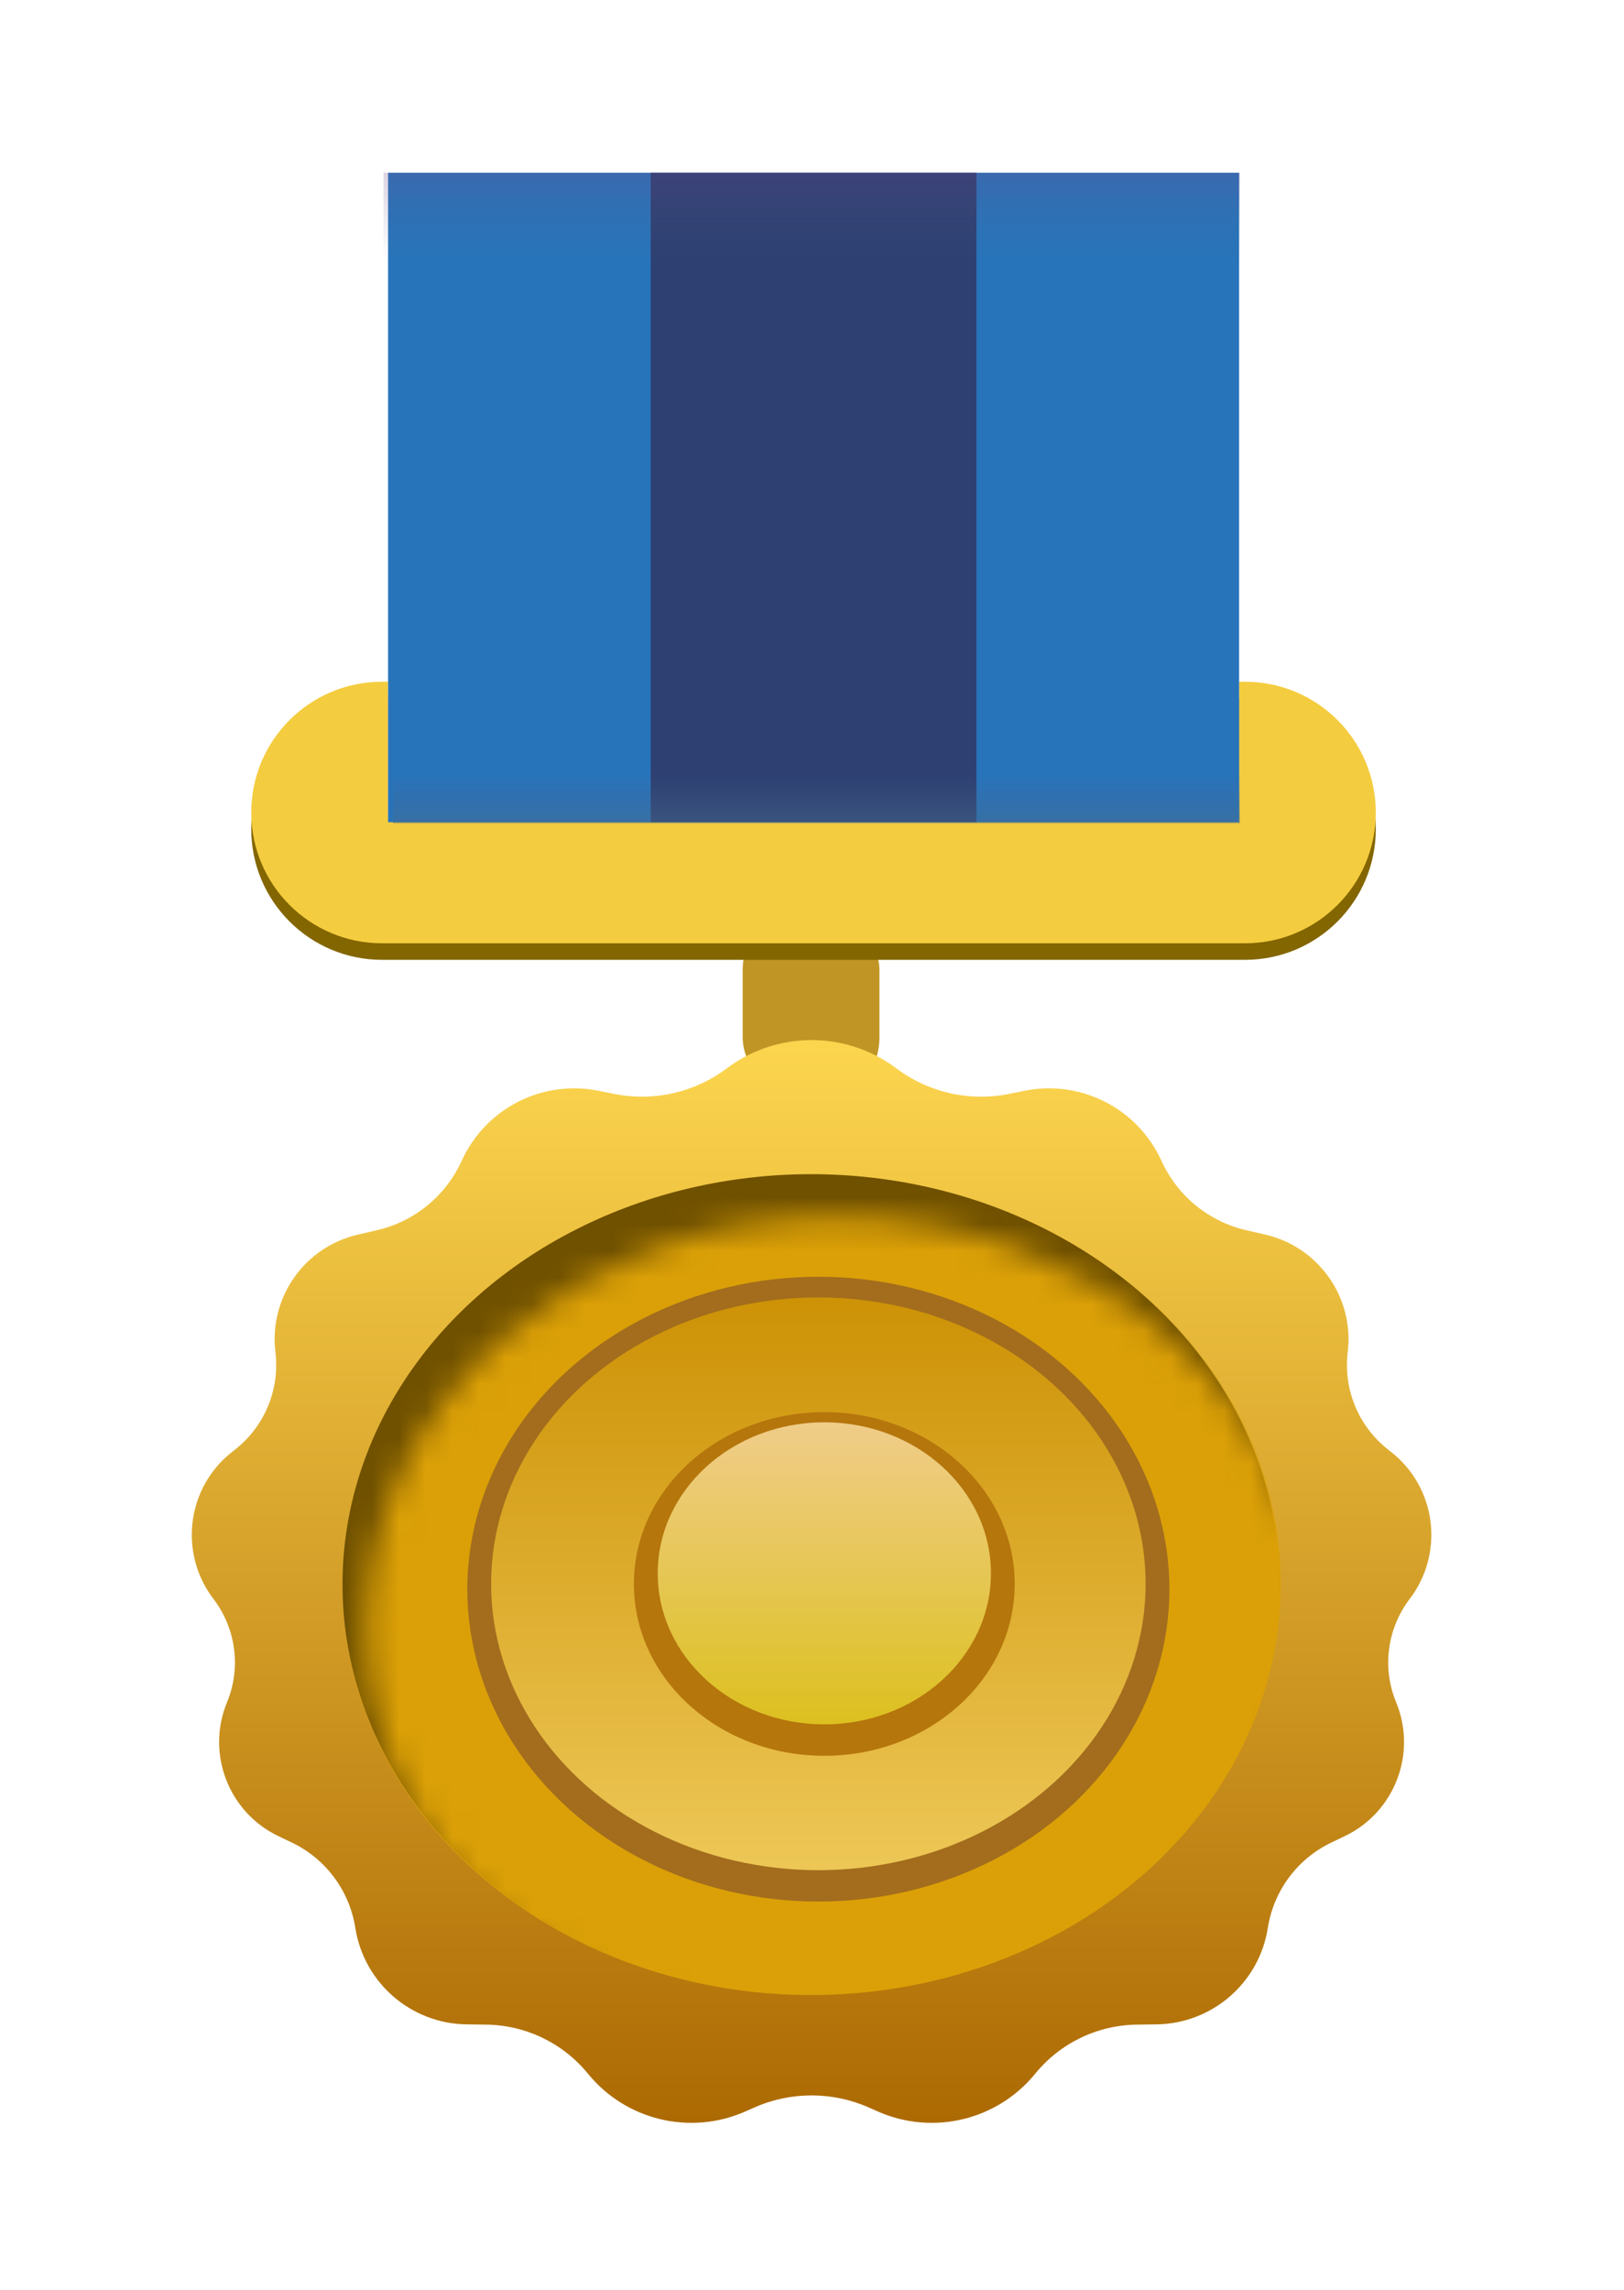 <svg width="61" height="86" viewBox="0 0 61 86" fill="none" xmlns="http://www.w3.org/2000/svg">
<g filter="url(#filter0_d_964_3751)">
<rect x="22.412" y="28.387" width="5.137" height="7.659" rx="2.569" fill="#C09525"/>
<path d="M46.193 25.655C46.193 28.367 43.994 30.566 41.282 30.566L8.865 30.566C6.152 30.566 3.953 28.367 3.953 25.655V25.655C3.953 22.942 6.152 20.743 8.865 20.743L9.087 20.743L9.087 25.905L41.059 25.905L41.059 20.743L41.282 20.743C43.994 20.743 46.193 22.942 46.193 25.655V25.655Z" fill="#836600"/>
<path d="M46.193 25.034C46.193 27.746 43.994 29.945 41.282 29.945L8.865 29.945C6.152 29.945 3.953 27.746 3.953 25.034V25.034C3.953 22.321 6.152 20.122 8.865 20.122L9.087 20.122L9.087 25.284L41.059 25.284L41.059 20.122L41.282 20.122C43.994 20.122 46.193 22.321 46.193 25.034V25.034Z" fill="#F4CC3F"/>
<path d="M41.059 25.398L9.093 25.398L9.093 1.006L25.076 1.006L41.059 1.006L41.059 25.398Z" fill="#2874BA"/>
<path d="M31.193 25.395L18.957 25.395L18.957 1.002L31.193 1.002L31.193 25.395Z" fill="#2D4071"/>
<path opacity="0.5" d="M41.088 4.402L8.922 4.402L8.922 1L41.088 1L41.088 4.402Z" fill="url(#paint0_linear_964_3751)"/>
<path d="M9.275 23.582H41.088V25.438H9.275L9.275 23.582Z" fill="url(#paint1_linear_964_3751)"/>
<path d="M21.815 34.643C23.702 33.226 26.298 33.226 28.185 34.643V34.643C29.394 35.552 30.933 35.901 32.416 35.602L33 35.485C35.118 35.058 37.25 36.149 38.143 38.117V38.117C38.741 39.434 39.919 40.398 41.329 40.722L42.039 40.886C44.049 41.348 45.387 43.253 45.139 45.301V45.301C44.971 46.688 45.533 48.063 46.624 48.936L46.8 49.076C48.478 50.418 48.769 52.863 47.466 54.571V54.571C46.62 55.679 46.423 57.16 46.956 58.449V58.449C47.752 60.374 46.901 62.586 45.021 63.482L44.531 63.716C43.253 64.325 42.357 65.525 42.138 66.924V66.924C41.815 68.99 40.049 70.521 37.958 70.549L37.214 70.559C35.732 70.579 34.334 71.254 33.398 72.404V72.404C31.972 74.153 29.552 74.733 27.487 73.82L27.149 73.671C25.78 73.066 24.22 73.066 22.851 73.671L22.513 73.82C20.448 74.733 18.028 74.153 16.602 72.404V72.404C15.666 71.254 14.268 70.579 12.786 70.559L12.042 70.549C9.951 70.521 8.185 68.99 7.862 66.924V66.924C7.643 65.525 6.747 64.325 5.469 63.716L4.979 63.482C3.099 62.586 2.248 60.374 3.044 58.449V58.449C3.577 57.16 3.38 55.679 2.534 54.571V54.571C1.231 52.863 1.522 50.418 3.2 49.076L3.376 48.936C4.467 48.063 5.029 46.688 4.861 45.301V45.301C4.613 43.253 5.951 41.348 7.961 40.886L8.671 40.722C10.081 40.398 11.259 39.434 11.857 38.117V38.117C12.75 36.149 14.882 35.058 17 35.485L17.584 35.602C19.066 35.901 20.606 35.552 21.815 34.643V34.643Z" fill="url(#paint2_linear_964_3751)"/>
<ellipse cx="24.981" cy="54.018" rx="17.6" ry="15.401" fill="#705100"/>
<mask id="mask0_964_3751" style="mask-type:alpha" maskUnits="userSpaceOnUse" x="8" y="40" width="36" height="32">
<ellipse cx="25.92" cy="55.659" rx="17.641" ry="15.437" fill="#C28B37"/>
</mask>
<g mask="url(#mask0_964_3751)">
<ellipse cx="24.979" cy="54.011" rx="17.641" ry="15.437" fill="#DBA007"/>
</g>
<ellipse cx="25.255" cy="54.203" rx="13.186" ry="11.734" fill="#A36D1D"/>
<ellipse opacity="0.8" cx="25.255" cy="54.002" rx="12.292" ry="10.756" fill="url(#paint3_linear_964_3751)"/>
<ellipse cx="25.478" cy="54.008" rx="7.152" ry="6.454" fill="#B5760C"/>
<ellipse opacity="0.8" cx="25.479" cy="53.609" rx="6.258" ry="5.672" fill="url(#paint4_linear_964_3751)"/>
</g>
<defs>
<filter id="filter0_d_964_3751" x="0.937" y="0.217" width="59.095" height="85.786" filterUnits="userSpaceOnUse" color-interpolation-filters="sRGB">
<feFlood flood-opacity="0" result="BackgroundImageFix"/>
<feColorMatrix in="SourceAlpha" type="matrix" values="0 0 0 0 0 0 0 0 0 0 0 0 0 0 0 0 0 0 127 0" result="hardAlpha"/>
<feOffset dx="5.484" dy="5.484"/>
<feGaussianBlur stdDeviation="3.134"/>
<feComposite in2="hardAlpha" operator="out"/>
<feColorMatrix type="matrix" values="0 0 0 0 0 0 0 0 0 0 0 0 0 0 0 0 0 0 0.3 0"/>
<feBlend mode="normal" in2="BackgroundImageFix" result="effect1_dropShadow_964_3751"/>
<feBlend mode="normal" in="SourceGraphic" in2="effect1_dropShadow_964_3751" result="shape"/>
</filter>
<linearGradient id="paint0_linear_964_3751" x1="25.005" y1="4.402" x2="25.005" y2="1" gradientUnits="userSpaceOnUse">
<stop stop-color="#48648D" stop-opacity="0"/>
<stop offset="1" stop-color="#73488D" stop-opacity="0.48"/>
<stop offset="1" stop-color="#48648D" stop-opacity="0.48"/>
</linearGradient>
<linearGradient id="paint1_linear_964_3751" x1="25.182" y1="23.582" x2="25.182" y2="25.438" gradientUnits="userSpaceOnUse">
<stop stop-color="#48608D" stop-opacity="0"/>
<stop offset="1" stop-color="#486C8D" stop-opacity="0.48"/>
</linearGradient>
<linearGradient id="paint2_linear_964_3751" x1="25" y1="32.25" x2="25" y2="76.002" gradientUnits="userSpaceOnUse">
<stop stop-color="#FFD951"/>
<stop offset="1" stop-color="#A96500"/>
</linearGradient>
<linearGradient id="paint3_linear_964_3751" x1="25.255" y1="43.246" x2="25.255" y2="64.759" gradientUnits="userSpaceOnUse">
<stop stop-color="#D79B00"/>
<stop offset="1" stop-color="#FFDD64"/>
</linearGradient>
<linearGradient id="paint4_linear_964_3751" x1="25.479" y1="47.938" x2="25.479" y2="59.281" gradientUnits="userSpaceOnUse">
<stop offset="0" stop-color="#FFDA95"/>
<stop offset="0" stop-color="#FFE2A9"/>
<stop offset="1" stop-color="#E6D224"/>
</linearGradient>
</defs>
</svg>

